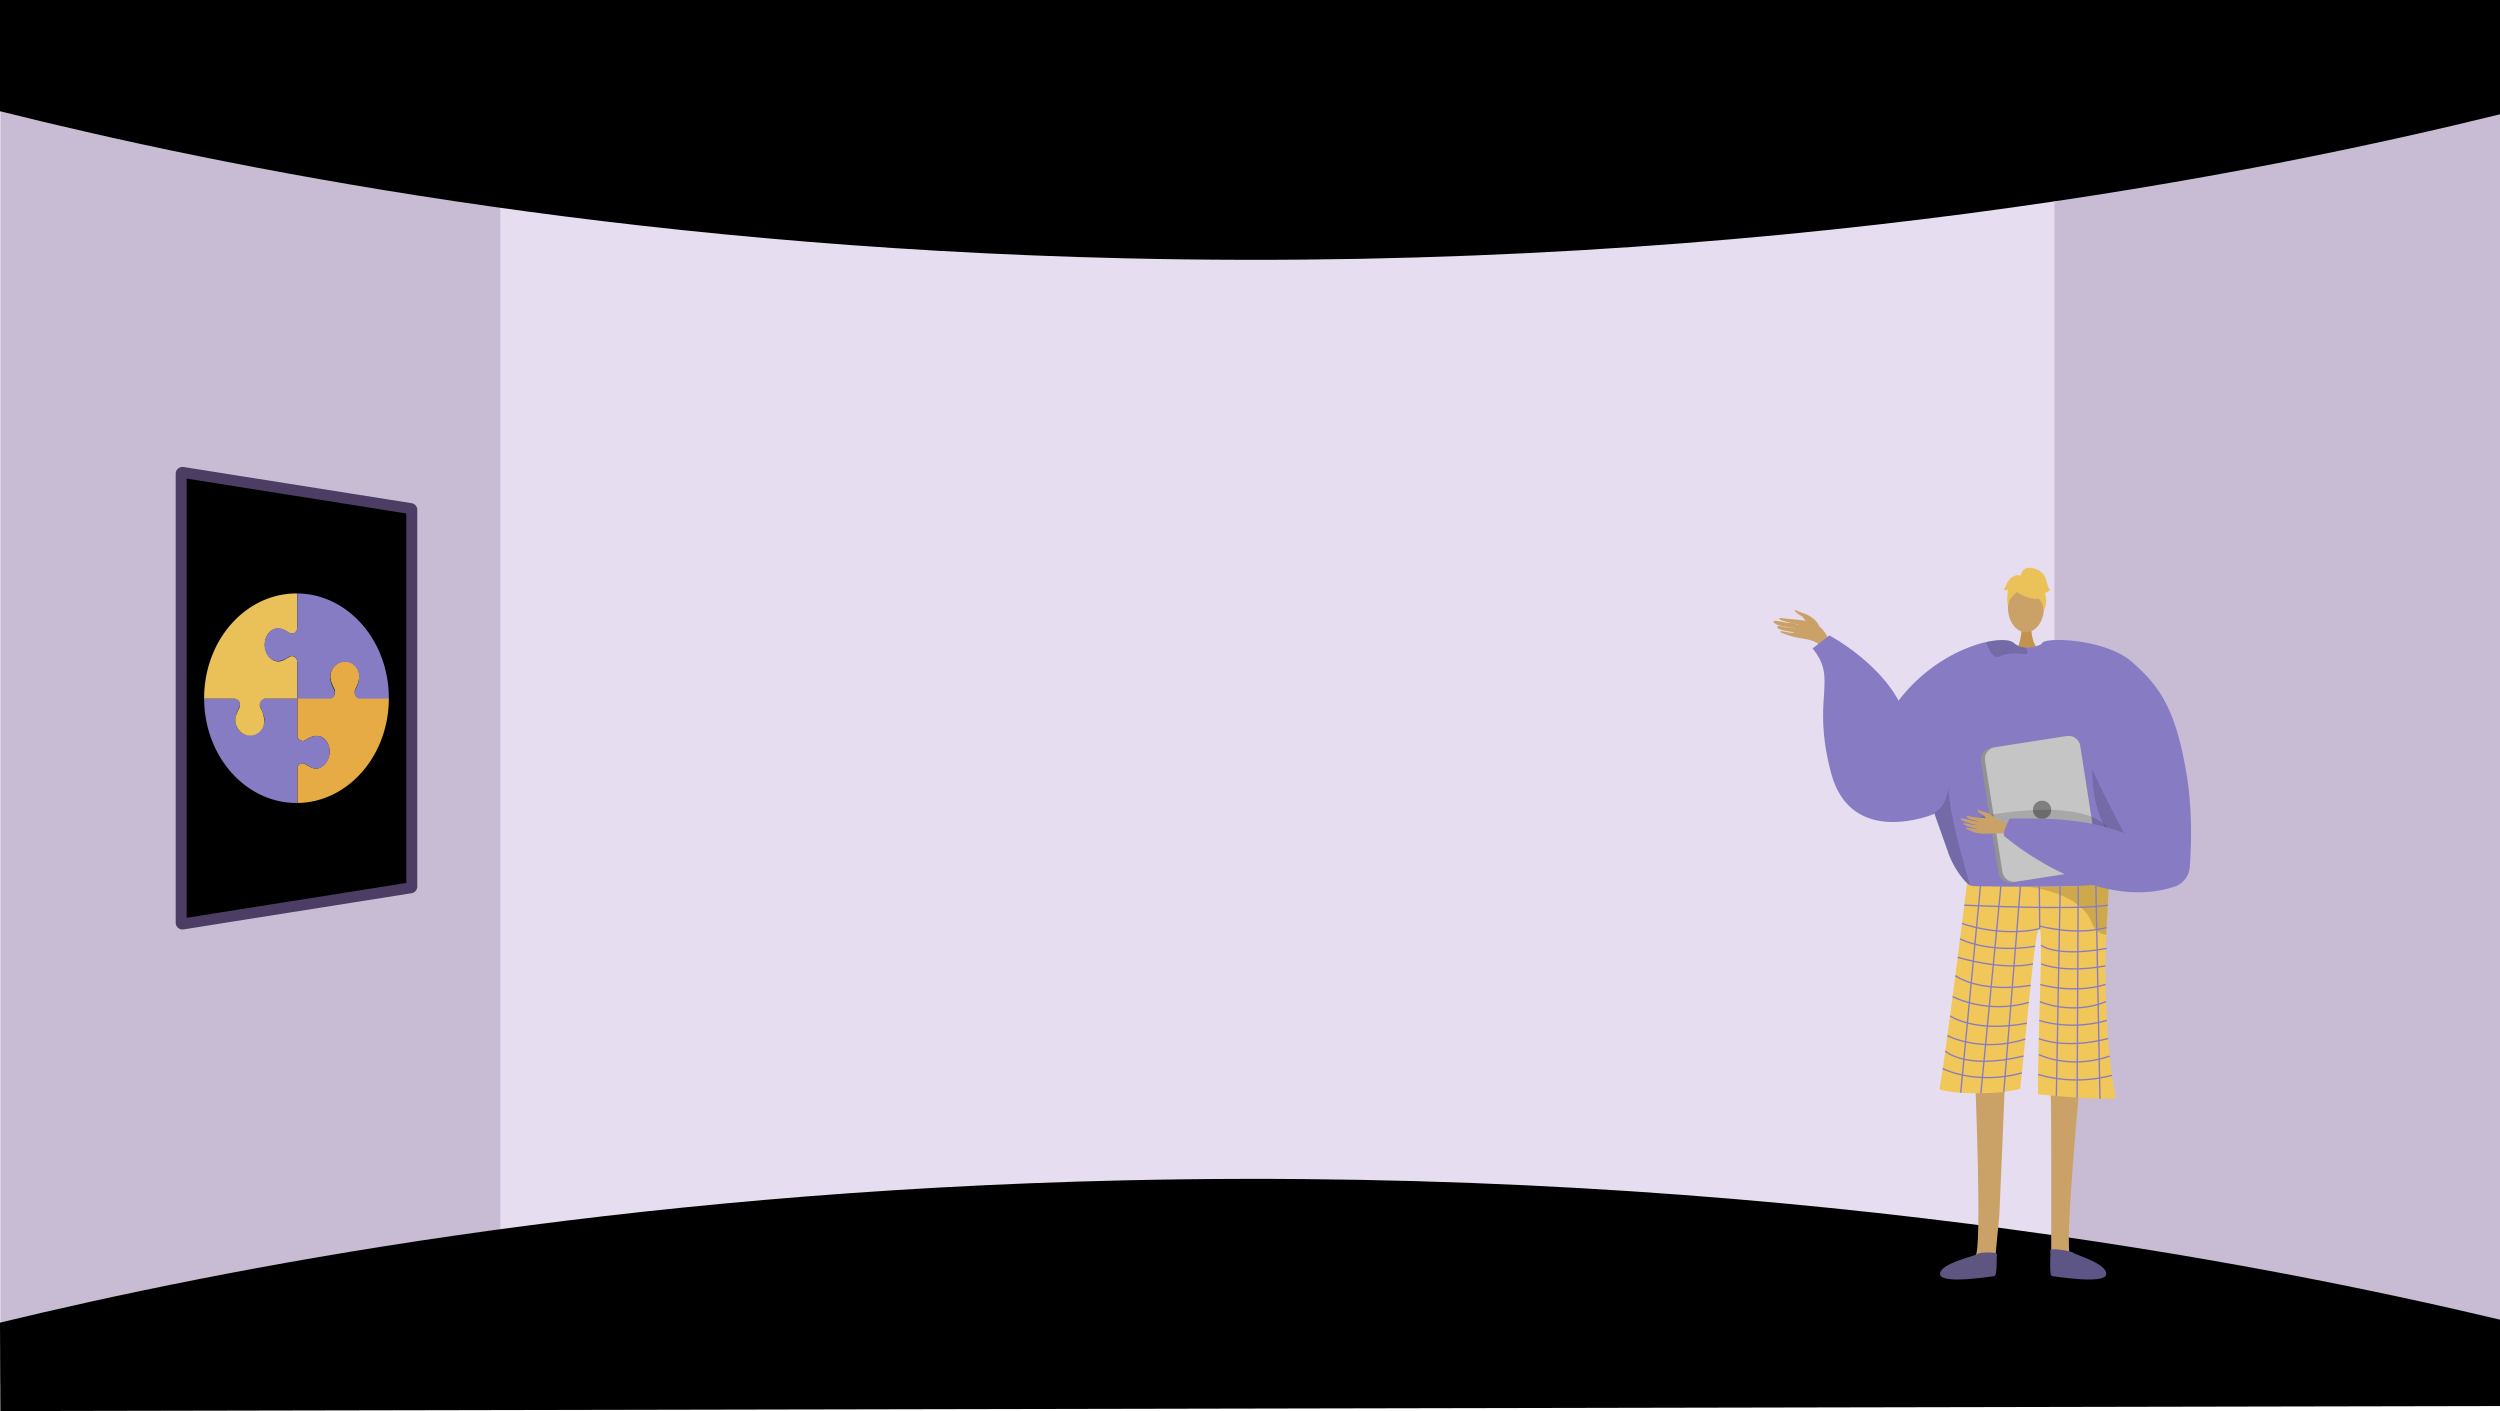 <svg xmlns="http://www.w3.org/2000/svg" width="1366" height="771" viewBox="0 0 1366 771"><defs><style>.a{fill:#c7bcd3;}.b{fill:#e6def0;}.c,.s{fill:#000;}.d,.e{fill:#caa267;}.d{fill-rule:evenodd;}.f{fill:#c2934e;}.g{fill:#877cc4;}.h{fill:#f1c759;}.i{opacity:0.15;}.j{fill:#5e5581;}.k{fill:#5e5587;}.l{opacity:0.3;}.m{opacity:0.5;}.n{fill:#ebc159;}.o{fill:#929292;}.p{fill:#c5c5c5;}.q{fill:#7f7f7f;}.r{fill:none;stroke:#877cc4;stroke-width:0.747px;}.r,.s{stroke-miterlimit:10;}.s{stroke:#4b3d64;stroke-width:6px;}.t{fill:#e6ab44;}.u{fill:#867cc3;}.v{fill:#eac059;}</style></defs><g transform="translate(0 1774.711)"><path class="a" d="M1366-1765.175v758.463L1123.772-1074.3l-32.991-6.263,1.636-558.092,30.118-25.56Z"/><path class="a" d="M316.3-1649.24l-16.051,556.371L.2-1018.471v-750.053l298.845,93.571Z"/><path class="b" d="M697.978-1685.64H273.37v617.384h849.165V-1685.64Z"/><path class="c" d="M0-1713.931c121.657,30.38,335.7,73.888,615,80.372,352.972,8.194,622.429-47.1,751-78.7v-62.454H0Z"/><path class="c" d="M0-1052.028c121.657-29.39,335.7-71.48,615-77.753,352.972-7.927,622.429,45.568,751,76.133v47.19L.2-1003.711Z"/><path class="d" d="M993.88-1432.842c-1.389-3.393-5.8-6.04-8.751-6.856a29.791,29.791,0,0,1-3.763-1.581c-2.287-.772,1.332,2.491,2.7,3.039,1.111.445,3.1,3.753,4.192,4.888s3.425,2.779,4.681,2.79S993.7-1432.213,993.88-1432.842Z"/><path class="d" d="M1001.546-1421.079c-2.653-4.765-4.639-10.427-9.735-12.793s-12.722-2.326-16.771-2.946c-4.763-.729-2.766.821-.256,1.494,1.631.437,6.905,2,8.553,1.988a52.388,52.388,0,0,0-6.877-1.119c-.392.109-7.948-1.953-7.435-.563,1,2.7,9.531,3.039,12.249,3.632-1.434-.052-3.765-.482-5.147-.538-1.173-.049-4.714-1.338-5.063-.26-.55,1.7,8.189,2.8,9.352,2.9-1.15.924-5.535-.46-7.064-.566-.154-.011-1.545.323.128.912a50.279,50.279,0,0,0,10.279,2.97c4.028.594,8.752,1.215,11.436,4.893C997.345-1421.195,999.448-1420.819,1001.546-1421.079Z"/><path class="e" d="M1136.714-1185.759s-9.277,95.726-5.333,97.373c7.077,3,34.793,12.822,4.236,10.664-15.7.946-14.544-2.561-14.789-5.532-.2-2.428.26-88.1-.385-94.76-.144-1.492-.232-2.394-.232-2.394Z"/><path class="e" d="M1079.184-1185.759s4.023,95.726.078,97.373c-7.077,3-34.792,12.822-4.236,10.664,15.7.946,14.545-2.561,14.79-5.532.2-2.428,1.981-20.856,2.625-27.518.145-1.492,3.221-76.36,3.221-76.36Z"/><path class="f" d="M1109.953-1432.779s-.818,9.121,4.809,14.165-12.967,0-12.967,0,3.46-8.736,2.684-14.165S1109.953-1432.779,1109.953-1432.779Z"/><ellipse class="e" cx="9.836" cy="13.42" rx="9.836" ry="13.42" transform="translate(1097.149 -1456.083)"/><path class="g" d="M1026.883-1374.783c14.891-31.148,41.466-45.358,58.433-49.131,7.345-1.636,12.888-1.315,14.913.433a11,11,0,0,0,6.866,2.667,14.838,14.838,0,0,0,3.855-.351,19.2,19.2,0,0,0,4.087-1.389c.628-.292.994-.5.994-.5a39.856,39.856,0,0,1,10.385.62c38.388,7.516,45.067,71.882,44.723,77.418-.209,3.295-3.616,18.222-7.874,31.491-3.49,10.894-7.561,20.674-10.909,22.026-7.426,2.988-63.5,7.09-75.026,1.591-.269-.2-.561-.418-.837-.657-4.326-3.519-9.018-10.467-11.506-16.975,0,0-6.627-18.686-7.979-22.489-.015-.037-.023-.067-.038-.1-.045-.149-.1-.291-.149-.426-.015-.052-.038-.1-.053-.149"/><path class="h" d="M1074.76-1292.115a6.059,6.059,0,0,0,3.441,1.587c8.086.159,43.011.757,61.957-.332,6.684-.385,11.378-.978,12.2-1.88a.709.709,0,0,1-.006.077c-.049,1.045-.648,13-1.489,28.672-1.66,30.936,1.537,75.244,5.273,88.692.806,2.9-42.586-1.494-42.586-1.494-.121-31.926,2.908-87.973.951-90.485-2.38-3.057-6.239,46.243-10.664,87.5-17.184,4.483-44.4,1.762-44.081,0C1063.495-1200.7,1074.76-1292.115,1074.76-1292.115Z"/><path class="i" d="M1056.771-1330.7c.015.052.037.1.052.149.052.135.1.277.149.426.015.03.023.06.038.1,1.352,3.8,7.979,22.482,7.979,22.482,2.488,6.515,7.18,13.463,11.506,16.982-2.936-10.632-12.089-41.451-11.738-53.868C1063.009-1332.465,1056.771-1330.71,1056.771-1330.7Z"/><path class="i" d="M1146.537-1375.227s-18.582,55.47,32.974,79.028l1.047.7-.266-13.047s-24.293-33.9-24.385-34.771S1146.537-1375.227,1146.537-1375.227Z"/><path class="i" d="M1107.745-1418.61c.03.89-.441,1.472-1.868,1.278-4.452-.6-9.481-.478-13.134,1.2a3.1,3.1,0,0,1-3-.127c-2.338-1.367-3.788-5.446-4.363-7.254a1.245,1.245,0,0,1-.06-.4c7.345-1.636,12.888-1.315,14.913.433a11,11,0,0,0,6.866,2.667A6.055,6.055,0,0,1,1107.745-1418.61Z"/><path class="j" d="M1091.139-1089.379c.183-1.382-9.651-1.252-10.764-.129s-20.711,5.166-20.323,10.986,27.549,1.244,29.489,1.107S1090.779-1086.663,1091.139-1089.379Z"/><path class="k" d="M1120.277-1091.62c-.183-1.382,11.588.371,12.7,1.494s18.249,5.784,17.861,11.6-27.549,1.244-29.489,1.107S1120.636-1088.9,1120.277-1091.62Z"/><g class="l"><path d="M1107-1290.219c-.131-.011-.262-.021-.39-.033C1106.613-1290.252,1106.751-1290.242,1107-1290.219Z"/><path class="m" d="M1107-1290.219c10.408.83,33.155-.641,33.155-.641,6.684-.385,11.378-.978,12.2-1.88a.709.709,0,0,1-.006.077c-.049,1.045-.648,13-1.489,28.672a7.806,7.806,0,0,1-1.094-.127,8.516,8.516,0,0,1-5.508-3.913,18.963,18.963,0,0,1-2.142-4.473C1134.363-1287.269,1110.337-1289.92,1107-1290.219Z"/></g><path class="n" d="M1103.289-1450.366s17.029,9.442,11.974-5.717C1111.767-1466.571,1091.675-1457.124,1103.289-1450.366Z"/><path class="n" d="M1105.757-1453.988s-9.527,5.654-8.608,11.325c0,0-2.1-16.932,7.372-17.357s13.142.488,12.3,18.393C1116.822-1441.627,1114.069-1455.87,1105.757-1453.988Z"/><path class="n" d="M1104.108-1459.91s.479-5.276,5.709-4.529,7.471,3.736,8.218,6.725,1.495,5.23,2.242,5.23c0,0-2.242,2.241-2.989,1.494,0,0,1.939,5.373-.524,9.784,0,0-.97-6.8-4.706-7.543S1104.108-1459.91,1104.108-1459.91Z"/><path class="n" d="M1104.587-1459.956s-3.736-2.241-7.471,2.989l-2.242,4.483s.747.747,2.242,0c0,0-.681,5.264.033,8.235l2.208-8.983Z"/><path class="o" d="M1082.427-1358.675l9.474,60.69a6.482,6.482,0,0,0,7.4,5.4l41.421-6.471a2.043,2.043,0,0,0,.292-.059,6.459,6.459,0,0,0,5.1-7.337l-9.474-60.69a6.471,6.471,0,0,0-7.4-5.394l-39.5,6.164-1.92.3A6.47,6.47,0,0,0,1082.427-1358.675Z"/><path class="p" d="M1084.639-1359.033l9.473,60.689a6.471,6.471,0,0,0,7.4,5.394l39.5-6.163a6.459,6.459,0,0,0,5.1-7.337l-9.474-60.69a6.471,6.471,0,0,0-7.4-5.394l-39.5,6.164A6.457,6.457,0,0,0,1084.639-1359.033Z"/><circle class="q" cx="5" cy="5" r="5" transform="translate(1110.798 -1337.233)"/><path class="i" d="M1154.421-1315.864s.971-22.309-58.8-14.838,44.828,14.2,44.828,14.2Z"/><path class="d" d="M1101.187-1322.344c-.708-.238-8.183-4.714-12.236-5.088s-10.113-.544-12.205-1.138c-2.462-.7-3.083.278-.248,1.36a40.024,40.024,0,0,0,6.455,1.828c.406.016-2.235-.339-5.1-.933-3.051-.633-6.36-1.493-6.512-.949-.294,1.053,8.495,3.423,10.043,3.59a38.974,38.974,0,0,1-4.082-.494c-1.842-.327-3.953-.979-4.368-.6-.654.6,4,2.428,7.848,2.962.067.124-1.176.319-5.7-.621-.455-.1-1.613.1-.124.793,3.135,1.449,4.377,2.3,8.92,2.446,4.431.138,9.322-.774,12.509.3Z"/><path class="d" d="M1090.9-1327.033s-3.431-3.6-7.283-4.2c-2.29-.353-2.236-.929-2.627-1.1-1.3-.571-.041,1.835,1.9,2.452,1.581.5,2.464,3.2,3.414,3.776s3.794,1.624,4.5,1.252S1090.9-1327.033,1090.9-1327.033Z"/><path class="g" d="M1165.1-1412.886c14.073,12.591,23.81,24.287,29.885,62.759,3.082,19.518,2.279,39.037,1.477,49.33a12.162,12.162,0,0,1-8.358,10.575c-44.093,14.544-92.526-27.295-92.526-27.295-2.525-.94,2.559-9.944,2.559-9.944,24.376-.253,43.054.5,62.48,7.966-.1-.046-19.1-35.73-21.667-45.575-6.733-25.817-28.895-48.158-23.161-58.276C1117.775-1426.846,1150.909-1425.588,1165.1-1412.886Z"/><line class="r" x1="11.019" y2="115.224" transform="translate(1071.329 -1292.871)"/><line class="r" x1="10.936" y2="113.217" transform="translate(1082.348 -1290.566)"/><line class="r" x1="9.094" y2="112.426" transform="translate(1094.88 -1290.566)"/><line class="r" x2="0.234" y2="23.288" transform="translate(1114.27 -1290.566)"/><line class="r" x1="2.11" y2="114.704" transform="translate(1123.588 -1290.566)"/><line class="r" x1="0.588" y2="115.666" transform="translate(1134.944 -1290.638)"/><line class="r" x2="2.225" y2="116.331" transform="translate(1145.198 -1290.638)"/><path class="r" d="M1073.269-1280.129s62.053,2.929,78.448,0"/><path class="r" d="M1114.5-1267.278c-21.711,4.917-42.489-2.857-42.489-2.857"/><path class="r" d="M1114.27-1268.748s19.593,5.506,36.8.857"/><path class="r" d="M1070.948-1261.691s15.646,8.192,41.06,4.016"/><path class="r" d="M1069.667-1251.634s24.348,7.433,41.138,3.608"/><path class="r" d="M1068.383-1241.643s12.4,9.721,41.151,5.36"/><path class="r" d="M1066.888-1230.151a60.327,60.327,0,0,0,41.7,3.141"/><path class="r" d="M1065.5-1219.624s13.392,9.506,41.968,3.985"/><path class="r" d="M1064.045-1208.832s18.483,9.663,42.568,1.856"/><path class="r" d="M1062.882-1200.409s10.9,10.488,42.809,2.713"/><path class="r" d="M1061.511-1190.849s17.633,9.29,43.238,2.42"/><path class="r" d="M1115.16-1258.23s8.186,6.759,35.914,1.741"/><path class="r" d="M1115.376-1248.058s11.486,5.356,35.042,1.126"/><path class="r" d="M1114.815-1236.767s17.737,5.342,35.6,0"/><path class="r" d="M1114.56-1227.405s17.242,7.665,36.2,0"/><path class="r" d="M1114.27-1217.125s16.415,5.76,36.968,0"/><path class="r" d="M1114.005-1207.252s13.836,6.208,37.88,0"/><path class="r" d="M1114.005-1198.517s16.428,8.466,38.716.9"/><path class="r" d="M1113.61-1187.6a75.947,75.947,0,0,0,40.33.466"/><path class="g" d="M1057.01-1330.03s-45.479,19.294-56.513-22.316,4.138-50.813-10.115-68.05l9.2-7.122s31.724,16.781,41.15,42.988S1057.01-1330.03,1057.01-1330.03Z"/><path class="s" d="M225-1496.1v205.775a.718.718,0,0,1-.6.709l-50.4,8-16,2.53-58.17,9.238a.718.718,0,0,1-.83-.709v-245.319a.718.718,0,0,1,.83-.709l58.17,9.239,16,2.53,50.4,8A.716.716,0,0,1,225-1496.1Z"/><path class="t" d="M212.464-1393.211c0,.075,0,.15,0,.226-.106,31.33-22.4,56.726-49.986,57.013l0-19.069v-.033c.347-1.9,1.725-2.865,3.274-2.521a.067.067,0,0,1,.022,0,3.618,3.618,0,0,1,1.083.455,23.078,23.078,0,0,0,3.35,1.829c.062.028.123.051.187.073l.084.034a5.58,5.58,0,0,0,5.211-.506,10.154,10.154,0,0,0,3.373-12.808c-2.819-5.44-7.951-4.772-12.1-1.84-1.78,1.256-4.018.1-4.488-2.053v-12.512l0-8.064v-.545l18.8,0a3.292,3.292,0,0,0,1.593-1.944v0a3.745,3.745,0,0,0-.214-2.845c-1.5-2.974-2.821-5.909-1.787-9.159l.029-.084a.049.049,0,0,1,0-.016,8.661,8.661,0,0,1,.409-1.008c2.156-4.5,7.493-6.169,11.382-3.572,3.321,2.215,4.06,5.688,3.338,9.176l0,.014a16.509,16.509,0,0,1-1.718,4.534,3.708,3.708,0,0,0-.434,1.352v.006a3.531,3.531,0,0,0,1.751,3.546l16.837,0C212.464-1393.429,212.464-1393.32,212.464-1393.211Z"/><path class="u" d="M175.921-1355.646a5.806,5.806,0,0,1-5.448.444l-.084-.034c-.064-.022-.125-.047-.187-.073a21.08,21.08,0,0,1-3.335-1.862,2.747,2.747,0,0,0-1.1-.422.067.067,0,0,0-.022,0,3.046,3.046,0,0,0-3.274,2.554,3.822,3.822,0,0,0-.086.819v18.25c-.128,0-.259,0-.387,0-27.794,0-50.338-25.485-50.461-56.98a.012.012,0,0,1,0-.014h17.554a3.314,3.314,0,0,1,1.922,2.443l.005.014a3.717,3.717,0,0,1-.381,2.541,16.575,16.575,0,0,0-1.667,4.306l-.005.017a10.143,10.143,0,0,0,.077,5.185,7.543,7.543,0,0,0,2.538,3.717.245.245,0,0,1,.027.022c.2.165.423.324.654.478,3.89,2.594,9.227.924,11.381-3.577a8.217,8.217,0,0,0,.681-2.072c.527-2.874-.681-5.518-2.03-8.2a3.747,3.747,0,0,1-.3-.823l0-.012a3.519,3.519,0,0,1,1.878-4.043h18.517v19.689a3.936,3.936,0,0,0,.083.81c.458,2.166,2.713,3.334,4.5,2.071,4.148-2.934,9.278-3.6,12.1,1.835C181.356-1364.146,179.886-1358.092,175.921-1355.646Z"/><path class="v" d="M162.295-1450.451v19.736a2.873,2.873,0,0,1-4.406,1.754c-4.15-2.932-9.28-3.6-12.1,1.843-2.284,4.412-.815,10.465,3.153,12.909a7.013,7.013,0,0,0,.867.452c2.912,1.259,5.531-.263,8.187-1.983a2.661,2.661,0,0,1,3,.023c.017.011.035.025.049.036a3.3,3.3,0,0,1,1.248,1.728v21H144.938c-1.959,0-3.281,2.039-2.946,4.029l0,.012a3.694,3.694,0,0,0,.4,1.156,13.983,13.983,0,0,1,1.927,7.863,7.709,7.709,0,0,1-3.544,5.861,7.591,7.591,0,0,1-9.172-.69.245.245,0,0,0-.027-.022,8.69,8.69,0,0,1-2.181-2.857,8.243,8.243,0,0,1-.357-.86,8.3,8.3,0,0,1-.077-5.185l.005-.011a24.153,24.153,0,0,1,1.773-4.214,3.747,3.747,0,0,0,.275-2.633l-.005-.02a3.065,3.065,0,0,0-2.872-2.429h-16.6a.012.012,0,0,1,0-.014c0-.084,0-.165,0-.248,0-31.615,22.593-57.243,50.464-57.243C162.1-1450.454,162.2-1450.454,162.295-1450.451Z"/><path class="u" d="M212.464-1393.211c0,.075,0,.15,0,.226H195.784a3.551,3.551,0,0,1-1.911-4.1v-.006a3.712,3.712,0,0,1,.36-.938,16.32,16.32,0,0,0,1.792-4.948l0-.014c.594-3.39-.209-6.724-3.424-8.877-3.9-2.614-9.258-.93-11.417,3.608-.108.226-.2.449-.288.673a.049.049,0,0,0,0,.016l-.029.084c-1.251,3.415.118,6.476,1.676,9.581a3.757,3.757,0,0,1,.325,2.423v0a3.348,3.348,0,0,1-1.908,2.491H162.379v-19.851a3.851,3.851,0,0,0-.084-.809,3.406,3.406,0,0,0-1.248-2.036c-.014-.011-.032-.025-.049-.036a2.674,2.674,0,0,0-3.215-.025c-2.54,1.806-5.45,2.761-7.973,1.985a7.13,7.13,0,0,1-4.168-3.834c-2.294-4.448-.822-10.552,3.159-13.018,3.271-2.027,6.154-.368,9.083,1.536,1.787,1.164,3.963-.022,4.411-2.161a3.9,3.9,0,0,0,.084-.813v-18.4c27.6.229,49.93,25.592,50.082,56.913C212.464-1393.429,212.464-1393.32,212.464-1393.211Z"/></g></svg>